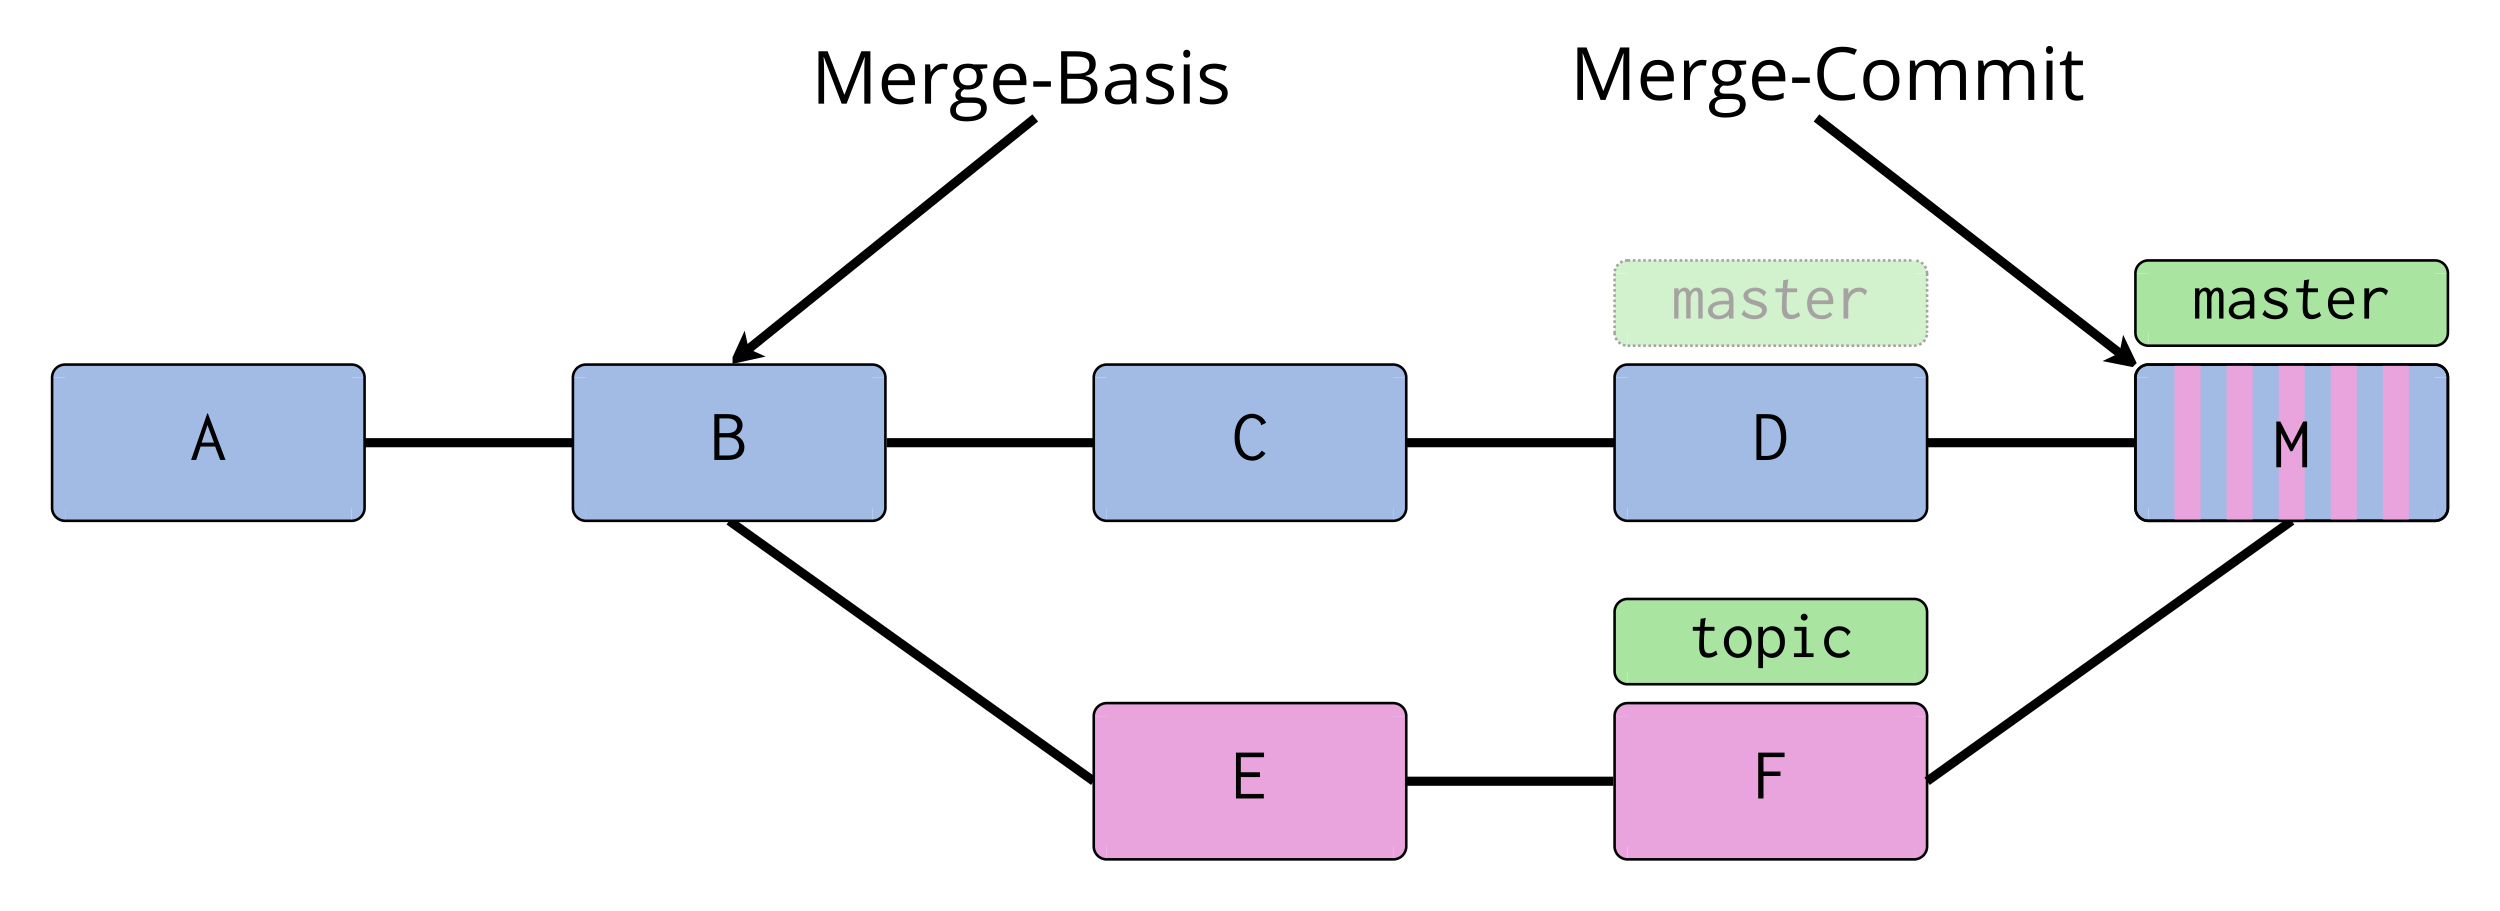 <svg xmlns="http://www.w3.org/2000/svg" xmlns:xlink="http://www.w3.org/1999/xlink" width="2560" height="700pt" viewBox="0 0 1920 700"><rect x="0" y="0" width="1920" height="700" fill="#333333" stroke="none"/><defs><symbol overflow="visible" id="a"><path style="stroke:none" d="M23.363 0 9.7-35.707h-.222c.253 2.828.382 6.191.386 10.086V0H5.54v-40.281h7.05L25.349-7.055h.218L38.434-40.28h7V0H40.75v-25.953c-.004-2.973.125-6.207.383-9.7h-.219L27.137 0Zm0 0"/></symbol><symbol overflow="visible" id="b"><path style="stroke:none" d="M17.605.55C13.141.55 9.617-.808 7.04-3.526c-2.586-2.72-3.875-6.493-3.871-11.325-.004-4.863 1.195-8.73 3.594-11.597 2.398-2.863 5.617-4.293 9.66-4.297 3.781.004 6.773 1.246 8.98 3.734 2.2 2.489 3.301 5.774 3.305 9.848v2.89h-20.8c.09 3.547.988 6.239 2.687 8.075 1.695 1.836 4.086 2.754 7.176 2.754 3.25 0 6.464-.68 9.644-2.04v4.079c-1.621.699-3.152 1.199-4.59 1.5-1.445.304-3.183.457-5.219.457Zm-1.238-27.468c-2.43 0-4.363.793-5.8 2.371-1.446 1.582-2.294 3.766-2.551 6.555h15.789c-.004-2.88-.649-5.086-1.93-6.625-1.29-1.531-3.125-2.301-5.508-2.301Zm0 0"/></symbol><symbol overflow="visible" id="c"><path style="stroke:none" d="M18.625-30.746c1.34.004 2.543.113 3.61.328l-.633 4.242c-1.254-.27-2.356-.406-3.309-.41-2.445.004-4.535.996-6.27 2.977-1.734 1.984-2.601 4.453-2.601 7.41V0H4.848v-30.195h3.777l.523 5.59h.22c1.116-1.961 2.464-3.477 4.046-4.543a9.17 9.17 0 0 1 5.211-1.598Zm0 0"/></symbol><symbol overflow="visible" id="d"><path style="stroke:none" d="M29.563-30.195v2.89l-5.594.664c.511.645.972 1.485 1.379 2.52.402 1.039.601 2.21.605 3.512-.004 2.96-1.012 5.32-3.031 7.082-2.024 1.765-4.797 2.648-8.32 2.644a13.41 13.41 0 0 1-2.536-.219c-1.949 1.032-2.921 2.325-2.918 3.883-.003.828.336 1.442 1.02 1.832.676.399 1.844.594 3.496.594h5.348c3.265 0 5.777.691 7.531 2.066 1.754 1.383 2.629 3.38 2.633 6.004-.004 3.34-1.344 5.891-4.024 7.645-2.683 1.754-6.593 2.629-11.734 2.633-3.953-.004-7-.739-9.137-2.203-2.14-1.473-3.21-3.547-3.207-6.227-.004-1.84.586-3.43 1.762-4.766 1.176-1.343 2.828-2.25 4.96-2.73-.773-.348-1.421-.89-1.94-1.625-.528-.734-.79-1.586-.786-2.563-.004-1.097.29-2.062.88-2.89.585-.824 1.515-1.625 2.784-2.399-1.566-.64-2.84-1.73-3.816-3.277-.984-1.54-1.473-3.305-1.473-5.29 0-3.304.989-5.85 2.973-7.644 1.98-1.789 4.793-2.683 8.434-2.687 1.574.004 2.996.187 4.27.55ZM5.483 5.07c0 1.633.688 2.875 2.067 3.72 1.375.843 3.347 1.265 5.922 1.265 3.836 0 6.68-.575 8.527-1.723 1.844-1.148 2.766-2.707 2.77-4.668-.004-1.64-.508-2.773-1.516-3.402-1.012-.633-2.914-.946-5.703-.95h-5.485C9.988-.683 8.375-.19 7.22.798 6.062 1.789 5.484 3.21 5.484 5.07Zm2.477-25.597c-.004 2.117.594 3.715 1.789 4.797 1.195 1.085 2.855 1.628 4.988 1.625 4.461.003 6.696-2.165 6.696-6.504 0-4.532-2.262-6.801-6.778-6.805-2.152.004-3.804.582-4.96 1.738-1.16 1.156-1.739 2.875-1.735 5.149Zm0 0"/></symbol><symbol overflow="visible" id="e"><path style="stroke:none" d="M2.313-13.031v-4.188h13.53v4.188Zm0 0"/></symbol><symbol overflow="visible" id="f"><path style="stroke:none" d="M5.54-40.281h11.378c5.34.004 9.207.804 11.598 2.398 2.386 1.602 3.582 4.125 3.582 7.574 0 2.391-.668 4.36-2 5.91-1.332 1.555-3.274 2.563-5.825 3.02v.274c6.114 1.046 9.172 4.261 9.176 9.644-.004 3.602-1.222 6.414-3.652 8.43C27.359-1.008 23.957 0 19.59 0H5.54Zm4.683 17.25h7.714c3.301.004 5.68-.516 7.133-1.559 1.45-1.035 2.176-2.785 2.18-5.25-.004-2.254-.813-3.883-2.426-4.887-1.62-1-4.191-1.5-7.715-1.503h-6.886Zm0 3.965v15.07h8.402c3.246 0 5.691-.629 7.34-1.887 1.64-1.258 2.465-3.226 2.469-5.91-.004-2.496-.844-4.332-2.524-5.508-1.68-1.176-4.238-1.765-7.672-1.765Zm0 0"/></symbol><symbol overflow="visible" id="g"><path style="stroke:none" d="m23.418 0-.91-4.297h-.219c-1.508 1.895-3.012 3.176-4.504 3.844C16.285.219 14.418.55 12.18.55c-2.996 0-5.344-.77-7.043-2.313C3.437-3.305 2.59-5.5 2.59-8.348c0-6.097 4.875-9.293 14.629-9.59l5.125-.164v-1.875c-.004-2.363-.512-4.113-1.532-5.246-1.019-1.129-2.648-1.695-4.886-1.695-2.52 0-5.367.773-8.543 2.313L5.98-28.102c1.485-.808 3.114-1.441 4.887-1.902a21.246 21.246 0 0 1 5.332-.687c3.598 0 6.266.8 8.004 2.398 1.735 1.598 2.602 4.16 2.606 7.684V0ZM13.086-3.223c2.844 0 5.082-.777 6.71-2.34 1.622-1.558 2.434-3.746 2.438-6.558v-2.73l-4.574.195c-3.637.133-6.262.695-7.867 1.695-1.61 1-2.41 2.559-2.41 4.668 0 1.656.5 2.914 1.5 3.777 1 .864 2.398 1.293 4.203 1.293Zm0 0"/></symbol><symbol overflow="visible" id="h"><path style="stroke:none" d="M24.328-8.238c0 2.812-1.047 4.98-3.14 6.504C19.093-.211 16.151.55 12.37.55c-4.008 0-7.129-.633-9.367-1.903v-4.242a22.329 22.329 0 0 0 4.668 1.739c1.66.421 3.266.632 4.808.632 2.387 0 4.223-.379 5.508-1.144 1.285-.758 1.926-1.922 1.93-3.485-.004-1.175-.512-2.18-1.527-3.015-1.02-.832-3.008-1.82-5.965-2.965-2.813-1.043-4.809-1.957-5.992-2.738-1.188-.782-2.07-1.668-2.645-2.66-.582-.993-.871-2.176-.867-3.555-.004-2.457.996-4.399 3-5.824 2-1.422 4.746-2.133 8.238-2.137 3.25.004 6.43.664 9.535 1.98l-1.625 3.723c-3.035-1.25-5.78-1.875-8.238-1.875-2.172 0-3.809.34-4.906 1.02-1.106.68-1.656 1.617-1.653 2.808-.003.813.204 1.504.618 2.07.41.57 1.078 1.11 2 1.625.918.516 2.68 1.262 5.289 2.23 3.582 1.31 6.004 2.622 7.261 3.942 1.258 1.325 1.887 2.985 1.887 4.985Zm0 0"/></symbol><symbol overflow="visible" id="i"><path style="stroke:none" d="M9.422 0H4.848v-30.195h4.574ZM4.465-38.379c0-1.047.254-1.812.77-2.3.511-.485 1.156-.727 1.93-.731.73.004 1.362.25 1.897.746.532.496.797 1.258.801 2.285-.004 1.031-.27 1.8-.8 2.3a2.662 2.662 0 0 1-1.899.759c-.773 0-1.418-.25-1.93-.758-.515-.5-.77-1.27-.77-2.3Zm0 0"/></symbol><symbol overflow="visible" id="j"><path style="stroke:none" d="M22.785-36.672c-4.43.004-7.926 1.477-10.484 4.422-2.567 2.95-3.848 6.988-3.844 12.11-.004 5.273 1.234 9.343 3.707 12.218 2.469 2.875 5.988 4.313 10.566 4.313 2.805 0 6.012-.504 9.614-1.516v4.105C29.55.027 26.105.55 22.016.55 16.078.55 11.5-1.245 8.277-4.847c-3.222-3.597-4.832-8.714-4.832-15.347 0-4.149.774-7.785 2.328-10.91 1.547-3.122 3.79-5.528 6.723-7.22 2.926-1.687 6.375-2.53 10.344-2.534 4.223.004 7.914.773 11.078 2.316l-1.984 4.02c-3.051-1.43-6.102-2.145-9.149-2.149Zm0 0"/></symbol><symbol overflow="visible" id="k"><path style="stroke:none" d="M30.914-15.125c0 4.926-1.242 8.77-3.723 11.531C24.711-.828 21.285.551 16.918.551c-2.703 0-5.098-.633-7.191-1.899C7.633-2.613 6.016-4.43 4.875-6.805c-1.14-2.367-1.71-5.14-1.707-8.32-.004-4.918 1.227-8.754 3.691-11.5 2.457-2.746 5.875-4.117 10.25-4.121 4.223.004 7.578 1.406 10.07 4.215 2.489 2.812 3.735 6.617 3.735 11.406Zm-23.008 0c-.004 3.86.77 6.797 2.313 8.816 1.543 2.024 3.812 3.036 6.808 3.032 2.993.004 5.266-1.004 6.82-3.016 1.551-2.012 2.325-4.953 2.329-8.832-.004-3.836-.778-6.754-2.328-8.746-1.555-1.992-3.848-2.988-6.875-2.992-2.996.004-5.258.988-6.782 2.949-1.527 1.969-2.289 4.898-2.285 8.789Zm0 0"/></symbol><symbol overflow="visible" id="l"><path style="stroke:none" d="M43.34 0v-19.645c-.004-2.402-.52-4.207-1.543-5.414-1.031-1.199-2.629-1.8-4.797-1.804-2.848.004-4.95.82-6.309 2.453-1.359 1.637-2.039 4.152-2.039 7.547V0h-4.57v-19.645c0-2.402-.516-4.207-1.543-5.414-1.031-1.199-2.64-1.8-4.824-1.804-2.867.004-4.965.863-6.297 2.578-1.332 1.719-1.996 4.531-1.996 8.441V0H4.848v-30.195H8.57l.742 4.133h.22c.863-1.47 2.081-2.618 3.652-3.446 1.57-.824 3.328-1.234 5.277-1.238 4.715.004 7.8 1.71 9.258 5.125h.218c.899-1.578 2.2-2.828 3.91-3.746 1.704-.918 3.653-1.375 5.844-1.38 3.414.005 5.973.88 7.672 2.634 1.7 1.754 2.547 4.558 2.551 8.414V0Zm0 0"/></symbol><symbol overflow="visible" id="m"><path style="stroke:none" d="M14.602-3.223c.808 0 1.59-.058 2.343-.18a14.96 14.96 0 0 0 1.79-.37v3.496c-.5.242-1.231.437-2.192.593-.969.157-1.836.235-2.602.235C8.098.55 5.18-2.523 5.18-8.68v-17.962H.855v-2.207l4.325-1.898 1.93-6.45h2.644v7h8.762v3.555H9.754v17.77c-.004 1.82.426 3.219 1.293 4.187.86.977 2.047 1.461 3.555 1.461Zm0 0"/></symbol><symbol overflow="visible" id="n"><path style="stroke:none" d="M1.93 0v-23.207H5.28v2.285a6.536 6.536 0 0 1 2.082-2.055c.844-.523 1.742-.789 2.692-.789.98 0 1.851.325 2.613.965a4.28 4.28 0 0 1 1.45 2.438c.437-1.012 1.132-1.832 2.081-2.461a5.504 5.504 0 0 1 3.098-.942c1.586 0 2.754.57 3.504 1.703.742 1.137 1.082 2.547 1.015 4.239V0h-3.351v-16.453c-.004-1.047-.055-1.875-.152-2.488-.106-.606-.274-1.07-.508-1.395-.239-.32-.477-.523-.711-.61-.239-.081-.543-.124-.914-.128-.442.004-.883.183-1.32.535-.446.36-.833.805-1.169 1.344a7.29 7.29 0 0 0-.812 1.855 6.867 6.867 0 0 0-.305 2.004V0h-3.402v-16.148c-.004-1.93-.184-3.215-.535-3.86-.36-.64-.977-.96-1.852-.965-.816.004-1.601.485-2.363 1.45-.762.964-1.145 2.312-1.14 4.035V0Zm0 0"/></symbol><symbol overflow="visible" id="o"><path style="stroke:none" d="M4.621-20.465c2.063-2.164 4.82-3.246 8.277-3.25 2.84.004 5.082.723 6.727 2.16 1.64 1.442 2.465 3.836 2.465 7.184V0h-3.453v-2.54C16.164-.472 13.387.556 10.309.56 9.086.555 7.996.37 7.03 0c-.965-.371-1.785-.86-2.46-1.473A6.17 6.17 0 0 1 3.02-3.555c-.36-.777-.536-1.554-.532-2.336-.004-2.332 1.004-4.18 3.02-5.535 2.015-1.351 4.918-2.094 8.71-2.234h4.368v-.871c0-2.317-.484-3.934-1.45-4.856-.964-.918-2.46-1.379-4.491-1.383-2.508.004-4.59.883-6.247 2.641Zm14.117 9.598h-.863c-.477.004-.926-.004-1.348-.024-.425-.015-.84-.023-1.242-.027-1.863.004-3.387.129-4.57.383-1.188.254-2.117.601-2.793 1.039-.68.441-1.149.941-1.399 1.5a4.185 4.185 0 0 0-.378 1.8c-.004 1.087.468 2.016 1.421 2.794.946.78 2.114 1.172 3.504 1.168 1.012.004 1.926-.157 2.742-.48.81-.321 1.52-.712 2.133-1.169.606-.457 1.098-.93 1.473-1.422.371-.488.64-.922.812-1.297.336-.675.508-1.59.508-2.742Zm0 0"/></symbol><symbol overflow="visible" id="p"><path style="stroke:none" d="m21.938-20.11-2.133 3.2c-.172-.031-.258-.164-.258-.406 0-.235-.035-.407-.102-.508-.617-.778-1.488-1.496-2.613-2.156-1.129-.66-2.41-.989-3.84-.993a7.72 7.72 0 0 0-1.87.23 6.06 6.06 0 0 0-1.587.634 3.213 3.213 0 0 0-1.101 1.043 2.543 2.543 0 0 0-.41 1.445c-.004.41.097.773.304 1.094.203.324.527.636.973.937.437.309 1.062.613 1.867.914.8.309 1.848.649 3.145 1.016 2.93.781 5 1.703 6.214 2.77 1.207 1.066 1.813 2.378 1.817 3.933a6.656 6.656 0 0 1-.66 2.894c-.442.918-1.086 1.711-1.93 2.387-.852.68-1.867 1.215-3.047 1.602-1.187.387-2.523.578-4.012.582-3.894-.004-7.16-1.219-9.8-3.656l2.082-3.657c.097.11.168.274.203.496.03.227.148.497.36.805.202.316.577.672 1.124 1.066.543.403 1.379.844 2.508 1.325.508.246 1.09.418 1.738.52.649.105 1.297.155 1.945.155.68 0 1.368-.082 2.07-.253a7.201 7.201 0 0 0 1.895-.743 4.337 4.337 0 0 0 1.356-1.175c.34-.457.508-.977.512-1.559-.004-.883-.41-1.633-1.227-2.246-.82-.613-2.32-1.242-4.5-1.895-1.5-.437-2.492-.746-2.969-.918-1.23-.476-2.117-.89-2.66-1.25a7.284 7.284 0 0 1-1.484-1.273 5.906 5.906 0 0 1-1.075-1.68 5.043 5.043 0 0 1-.406-2.066c-.004-.813.219-1.594.66-2.344.438-.746 1.055-1.406 1.852-1.988.797-.574 1.742-1.043 2.844-1.402 1.097-.356 2.293-.536 3.582-.536 3.55 0 6.43 1.22 8.633 3.657Zm0 0"/></symbol><symbol overflow="visible" id="q"><path style="stroke:none" d="m9.547-29.402 3.96-.66a2.55 2.55 0 0 1-.128.812 5.453 5.453 0 0 0-.176.559l-.61 5.484h7.618v2.945h-7.617c-.309 3.032-.461 5.875-.457 8.532a65.325 65.325 0 0 0 .101 4.136c.067 1.125.246 2.012.535 2.657.29.648.704 1.152 1.25 1.507.54.36 1.274.535 2.196.535 1.562 0 3.297-.71 5.207-2.132l1.12 2.894c-2.335 1.727-4.741 2.59-7.21 2.59-2.441 0-4.219-.738-5.332-2.215C8.883-3.234 8.375-5.633 8.48-8.96c-.003-1.219.032-2.781.102-4.684.066-1.898.203-4.105.406-6.617H3.555v-2.945H9.14Zm0 0"/></symbol><symbol overflow="visible" id="r"><path style="stroke:none" d="M13.152-23.766c1.215 0 2.399.223 3.555.66a8.339 8.339 0 0 1 3.02 2.008c.863.899 1.558 2.04 2.082 3.426.523 1.39.785 3.035.789 4.926-.004.273-.012.55-.028.84-.015.289-.043.57-.074.836H5.992c.067 1.629.344 2.992.836 4.09.488 1.101 1.11 1.988 1.856 2.664a6.516 6.516 0 0 0 2.488 1.449c.91.289 1.824.43 2.742.43 2.402 0 4.399-.864 5.992-2.59l2.032 1.98C19.973-.68 17.261.503 13.813.508 12.117.504 10.57.246 9.163-.277 7.758-.801 6.563-1.574 5.586-2.59 4.602-3.605 3.84-4.863 3.3-6.37c-.547-1.504-.817-3.223-.813-5.156-.004-1.961.274-3.707.836-5.23.555-1.524 1.317-2.802 2.285-3.833a9.798 9.798 0 0 1 3.38-2.363c1.284-.54 2.671-.813 4.163-.813Zm-7.007 9.75H18.89c0-.132.007-.257.023-.375a4.03 4.03 0 0 0 .027-.425 6.06 6.06 0 0 0-.484-2.375 6.355 6.355 0 0 0-1.293-1.954 6.575 6.575 0 0 0-1.906-1.328 5.679 5.679 0 0 0-2.36-.5c-1.593.004-3.03.563-4.316 1.676-1.289 1.121-2.102 2.879-2.437 5.281Zm0 0"/></symbol><symbol overflow="visible" id="s"><path style="stroke:none" d="M5.027-23.207h3.758l-.101 4.469a7.694 7.694 0 0 1 3.386-3.73 10.041 10.041 0 0 1 4.973-1.298c2.512 0 4.582.848 6.215 2.54l-1.676 3.503a22.31 22.31 0 0 0-1.02-1.27 5.56 5.56 0 0 0-.996-.862 4.904 4.904 0 0 0-1.171-.56c-.43-.132-.946-.198-1.555-.202a6.688 6.688 0 0 0-3.164.789 8.699 8.699 0 0 0-2.574 2.082 10.563 10.563 0 0 0-1.758 2.969 9.448 9.448 0 0 0-.66 3.504V.05H5.027Zm0 0"/></symbol><symbol overflow="visible" id="z"><path style="stroke:none" d="M12.898-23.715a9.984 9.984 0 0 1 4.036.84 9.758 9.758 0 0 1 3.328 2.41c.945 1.05 1.695 2.328 2.258 3.836.554 1.508.835 3.192.84 5.05-.005 1.9-.274 3.595-.813 5.079-.543 1.492-1.29 2.77-2.235 3.836a9.525 9.525 0 0 1-3.351 2.437C15.67.332 14.3.61 12.848.61a9.761 9.761 0 0 1-4.192-.914A10.84 10.84 0 0 1 5.23-2.816C4.246-3.883 3.47-5.16 2.895-6.652c-.579-1.485-.868-3.094-.864-4.825a13.252 13.252 0 0 1 .887-4.875c.594-1.52 1.387-2.812 2.387-3.882a11.482 11.482 0 0 1 3.48-2.54 9.541 9.541 0 0 1 4.113-.94Zm6.805 12.238c-.004-1.453-.2-2.746-.586-3.882-.39-1.133-.906-2.09-1.547-2.871-.644-.774-1.383-1.368-2.21-1.778a5.991 5.991 0 0 0-2.614-.61 5.97 5.97 0 0 0-2.617.61c-.832.41-1.559 1.004-2.184 1.778-.625.78-1.125 1.718-1.496 2.82-.375 1.101-.562 2.348-.558 3.73-.004 1.36.183 2.594.558 3.707.371 1.121.871 2.086 1.496 2.895.625.816 1.36 1.441 2.211 1.879a5.68 5.68 0 0 0 2.692.66 6.128 6.128 0 0 0 2.664-.582 6.18 6.18 0 0 0 2.183-1.727c.625-.757 1.114-1.699 1.473-2.82.352-1.113.531-2.383.535-3.809Zm0 0"/></symbol><symbol overflow="visible" id="A"><path style="stroke:none" d="M3.047-23.207h3.605v3.555a8.524 8.524 0 0 1 3.141-2.97c1.309-.726 2.629-1.089 3.96-1.093 1.29.004 2.524.25 3.704.738a8.911 8.911 0 0 1 3.117 2.207c.899.985 1.613 2.22 2.145 3.707.523 1.493.789 3.254.793 5.282-.004 2.035-.285 3.828-.844 5.383-.566 1.558-1.309 2.855-2.223 3.886-.922 1.035-1.968 1.813-3.14 2.336-1.18.524-2.38.785-3.602.785-1.433 0-2.762-.32-3.984-.964a8.126 8.126 0 0 1-3.016-2.692V8.48H3.047ZM6.652-9.711c.063 2.496.645 4.281 1.739 5.356 1.093 1.078 2.441 1.613 4.046 1.613.848 0 1.7-.133 2.555-.403.852-.27 1.637-.734 2.356-1.39.715-.656 1.285-1.52 1.715-2.598.421-1.074.636-2.422.64-4.043-.004-2.957-.629-5.254-1.871-6.89-1.25-1.63-2.996-2.48-5.242-2.551a6.877 6.877 0 0 0-2.102.355c-.718.235-1.36.64-1.918 1.211-.566.578-1.027 1.344-1.383 2.297-.359.961-.539 2.145-.535 3.559Zm0 0"/></symbol><symbol overflow="visible" id="B"><path style="stroke:none" d="M5.383-23.207h9.293v20.262h5.433V0H5.08v-2.945h5.94v-17.317H5.384Zm5.687-9.344a2.511 2.511 0 0 1 1.828-.761c.707.003 1.325.265 1.852.789.523.527.79 1.144.79 1.851 0 .715-.267 1.324-.79 1.828-.527.512-1.145.766-1.852.762a2.451 2.451 0 0 1-1.828-.762 2.451 2.451 0 0 1-.761-1.828c-.004-.742.25-1.367.761-1.879Zm0 0"/></symbol><symbol overflow="visible" id="C"><path style="stroke:none" d="m23.207-19.348-2.59 2.996c-.172-.097-.25-.207-.23-.328.015-.117 0-.277-.051-.484-.055-.2-.184-.453-.387-.762-.207-.3-.613-.707-1.222-1.219-1.165-.945-2.75-1.421-4.758-1.421-.992 0-1.942.203-2.84.609-.906.406-1.7.988-2.379 1.746-.688.758-1.23 1.672-1.637 2.734-.41 1.067-.617 2.254-.613 3.57-.004 1.317.203 2.532.613 3.645.407 1.117.969 2.082 1.688 2.887a7.54 7.54 0 0 0 2.558 1.898c.989.461 2.079.688 3.274.684 2.347.004 4.379-.926 6.086-2.793l2.133 2.488C20.547-.66 17.719.555 14.372.56 12.71.555 11.18.254 9.772-.355a10.968 10.968 0 0 1-3.656-2.54c-1.031-1.082-1.836-2.359-2.41-3.832-.578-1.472-.867-3.09-.863-4.851-.004-1.727.285-3.332.863-4.824.574-1.485 1.379-2.762 2.41-3.832 1.031-1.063 2.266-1.903 3.707-2.516 1.438-.605 3.004-.91 4.7-.914 1.824.004 3.492.387 5 1.144a9.893 9.893 0 0 1 3.683 3.172Zm0 0"/></symbol><symbol overflow="visible" id="t"><path style="stroke:none" d="M22.457-27.188c-.004-.44-.059-.769-.168-.992a8.673 8.673 0 0 0-2.937-2.906c-1.207-.715-2.485-1.074-3.836-1.078a7.088 7.088 0 0 0-3.61.988c-1.129.66-2.129 1.621-2.992 2.88-.867 1.265-1.543 2.796-2.031 4.597-.488 1.808-.73 3.86-.73 6.152 0 2.223.242 4.246.73 6.067.488 1.828 1.176 3.386 2.058 4.683.883 1.297 1.918 2.305 3.106 3.02a7.239 7.239 0 0 0 3.808 1.07c1.391 0 2.735-.395 4.036-1.188 1.293-.789 2.336-1.859 3.132-3.214l2.934 1.918a10.945 10.945 0 0 1-2.035 2.484A13.528 13.528 0 0 1 21.41-.902c-.883.492-1.765.855-2.648 1.097-.883.242-1.778.367-2.68.367-2.035 0-3.832-.347-5.39-1.042-1.563-.696-2.993-1.774-4.29-3.243-1.3-1.465-2.308-3.328-3.02-5.586-.718-2.254-1.073-4.945-1.07-8.07-.003-3.46.41-6.348 1.243-8.66.824-2.313 1.914-4.164 3.273-5.559 1.352-1.39 2.793-2.379 4.317-2.96 1.523-.583 3-.872 4.43-.876 1.163.004 2.3.172 3.413.508 1.106.34 2.14.809 3.102 1.41.96.602 1.816 1.328 2.566 2.172.75.852 1.352 1.801 1.809 2.848l-3.781 1.863c-.157-.105-.23-.293-.227-.555Zm0 0"/></symbol><symbol overflow="visible" id="u"><path style="stroke:none" d="M3.047-35.152h8.183c3.004.004 5.344.418 7.024 1.242 1.672.828 3.094 2.012 4.258 3.555 1.164 1.543 2.027 3.406 2.597 5.585.563 2.184.848 4.645.848 7.391 0 2.711-.34 5.14-1.016 7.281-.68 2.149-1.609 3.98-2.793 5.5-1.187 1.528-2.722 2.684-4.601 3.47C15.664-.34 13.332.05 10.55.054H3.047ZM6.77-31.88v28.832h3.585c3.993 0 6.915-1.215 8.766-3.644 1.844-2.43 2.77-5.926 2.774-10.489-.043-4.597-.895-8.195-2.551-10.797-1.664-2.597-4.453-3.898-8.371-3.902Zm0 0"/></symbol><symbol overflow="visible" id="v"><path style="stroke:none" d="M2.707-35.152h9.988c2.028.004 3.785.199 5.274.593 1.484.395 2.68.989 3.586 1.774.902.789 1.597 1.7 2.086 2.73.488 1.035.734 2.168.734 3.407 0 1.652-.453 3.21-1.355 4.675-.903 1.465-2.18 2.5-3.836 3.098a9.748 9.748 0 0 1 2.68 1.441 11.68 11.68 0 0 1 2.116 2.118 8.884 8.884 0 0 1 1.352 2.574c.297.926.45 1.875.453 2.851-.004 2.977-1.058 5.371-3.16 7.18C20.515-.902 17.187 0 12.641 0H2.707Zm3.895 3.273v11.285h5.484c1.566.004 2.855-.136 3.863-.426 1.008-.28 1.817-.671 2.434-1.164a4.661 4.661 0 0 0 1.37-1.785 7.47 7.47 0 0 0 .56-2.242 7.668 7.668 0 0 0-.532-2.21c-.281-.677-.722-1.27-1.316-1.786-.602-.508-1.363-.914-2.293-1.219-.934-.297-2.09-.449-3.469-.453Zm0 14.555v13.883h6.765c3.028.003 5.14-.63 6.336-1.899 1.192-1.262 1.863-2.86 2.02-4.789-.078-1.055-.285-2.016-.625-2.887a6.33 6.33 0 0 0-1.563-2.293c-.703-.66-1.652-1.16-2.844-1.504-1.195-.335-2.625-.507-4.289-.511Zm0 0"/></symbol><symbol overflow="visible" id="w"><path style="stroke:none" d="m.875 0 12.414-35.773h.45L27.28 0H23.22l-3.895-10.27H8.152L4.77 0Zm17.547-13.316-4.965-13.43-4.512 13.43Zm0 0"/></symbol><symbol overflow="visible" id="x"><path style="stroke:none" d="M3.328-35.21h21.555v3.5H7.055v11.565H21.78v3.727H7.055V-3.5h17.66V0H3.328Zm0 0"/></symbol><symbol overflow="visible" id="y"><path style="stroke:none" d="M4.402-35.21h20.254v3.44H8.465v11.063H21.5v3.441H8.465V0H4.402Zm0 0"/></symbol><symbol overflow="visible" id="D"><path style="stroke:none" d="M2.313-35.152h3.105l8.687 17.207 8.86-17.266h2.992V0H22.23v-26.52l-7.617 14.165H13.09L5.98-26.352V0H2.312Zm0 0"/></symbol></defs><path style="fill-rule:nonzero;fill:#fff;fill-opacity:1;stroke-width:0;stroke-linecap:butt;stroke-linejoin:miter;stroke:#000;stroke-opacity:1;stroke-miterlimit:10" d="M0 0h96v35H0Zm0 0" transform="scale(20)"/><path style="fill:none;stroke-width:.35;stroke-linecap:butt;stroke-linejoin:miter;stroke:#000;stroke-opacity:1;stroke-miterlimit:10" d="M22 17h-8M42 17h-7.95M62 17h-8M61.95 30H54M42 30 28 20M82 17h-8M28.597 13.52l11.156-8.991" transform="scale(20)"/><path style="fill-rule:evenodd;fill:#000;fill-opacity:1;stroke-width:.35;stroke-linecap:butt;stroke-linejoin:miter;stroke:#000;stroke-opacity:1;stroke-miterlimit:10" d="m28.305 13.754.232-.508.06.273.254.116-.546.12Zm0 0" transform="scale(20)"/><g style="fill:#000;fill-opacity:1"><use xlink:href="#a" x="623.039" y="79.641"/><use xlink:href="#b" x="673.977" y="79.641"/><use xlink:href="#c" x="705.637" y="79.641"/><use xlink:href="#d" x="728.664" y="79.641"/><use xlink:href="#b" x="759.582" y="79.641"/><use xlink:href="#e" x="791.242" y="79.641"/><use xlink:href="#f" x="809.406" y="79.641"/><use xlink:href="#g" x="845.969" y="79.641"/><use xlink:href="#h" x="877.355" y="79.641"/><use xlink:href="#i" x="904.27" y="79.641"/><use xlink:href="#h" x="918.547" y="79.641"/></g><g style="fill:#000;fill-opacity:1"><use xlink:href="#a" x="1205.875" y="76.73"/><use xlink:href="#b" x="1256.813" y="76.73"/><use xlink:href="#c" x="1288.473" y="76.73"/><use xlink:href="#d" x="1311.5" y="76.73"/><use xlink:href="#b" x="1342.418" y="76.73"/><use xlink:href="#e" x="1374.078" y="76.73"/><use xlink:href="#j" x="1392.242" y="76.73"/><use xlink:href="#k" x="1427.848" y="76.73"/><use xlink:href="#l" x="1461.93" y="76.73"/><use xlink:href="#l" x="1514.41" y="76.73"/><use xlink:href="#i" x="1566.891" y="76.73"/><use xlink:href="#m" x="1581.168" y="76.73"/></g><path style="fill:none;stroke-width:.35;stroke-linecap:butt;stroke-linejoin:miter;stroke:#000;stroke-opacity:1;stroke-miterlimit:10" d="M81.541 13.677 69.753 4.529" transform="scale(20)"/><path style="fill-rule:evenodd;fill:#000;fill-opacity:1;stroke-width:.35;stroke-linecap:butt;stroke-linejoin:miter;stroke:#000;stroke-opacity:1;stroke-miterlimit:10" d="m81.837 13.906-.548-.109.252-.12.055-.274.241.503Zm0 0" transform="scale(20)"/><path style="stroke:none;fill-rule:evenodd;fill:#a9e5a1;fill-opacity:1" d="M1650 200h220v65.5h-220ZM1650 210v-10c-5.523 0-10 4.477-10 10h10ZM1870 210h10c0-5.523-4.477-10-10-10v10Zm0 0"/><path style="stroke:none;fill-rule:evenodd;fill:#a9e5a1;fill-opacity:1" d="M1640 210h240v45.5h-240ZM1650 255.5h-10c0 5.523 4.477 10 10 10v-10ZM1870 255.5v10c5.523 0 10-4.477 10-10h-10Zm0 0"/><path style="fill:none;stroke-width:.1;stroke-linecap:butt;stroke-linejoin:miter;stroke:#000;stroke-opacity:1;stroke-miterlimit:10" d="M82.5 10h11M82.5 13.275h11M82.5 10a.5.5 0 0 0-.5.5M94 10.5a.5.5 0 0 0-.5-.5M82 10.5v2.275M94 10.5v2.275M82 12.775a.5.5 0 0 0 .5.5M93.5 13.275a.5.5 0 0 0 .5-.5" transform="scale(20)"/><g style="fill:#000;fill-opacity:1"><use xlink:href="#n" x="1683.828" y="244.648"/><use xlink:href="#o" x="1709.219" y="244.648"/><use xlink:href="#p" x="1734.609" y="244.648"/><use xlink:href="#q" x="1760" y="244.648"/><use xlink:href="#r" x="1785.391" y="244.648"/><use xlink:href="#s" x="1810.781" y="244.648"/></g><path style="stroke:none;fill-rule:evenodd;fill:#a1bbe5;fill-opacity:1" d="M850 280h220v120H850ZM850 290v-10c-5.523 0-10 4.477-10 10h10ZM1070 290h10c0-5.523-4.477-10-10-10v10Zm0 0"/><path style="stroke:none;fill-rule:evenodd;fill:#a1bbe5;fill-opacity:1" d="M840 290h240v100H840ZM850 390h-10c0 5.523 4.477 10 10 10v-10ZM1070 390v10c5.523 0 10-4.477 10-10h-10Zm0 0"/><path style="fill:none;stroke-width:.1;stroke-linecap:butt;stroke-linejoin:miter;stroke:#000;stroke-opacity:1;stroke-miterlimit:10" d="M42.5 14h11M42.5 20h11M42.5 14a.5.5 0 0 0-.5.5M54 14.5a.5.5 0 0 0-.5-.5M42 14.5v5M54 14.5v5M42 19.5a.5.5 0 0 0 .5.5M53.5 20a.5.5 0 0 0 .5-.5" transform="scale(20)"/><use xlink:href="#t" x="945.898" y="353.223" style="fill:#000;fill-opacity:1"/><path style="stroke:none;fill-rule:evenodd;fill:#d2f2ce;fill-opacity:1" d="M1250 200h220v65.5h-220ZM1250 210v-10c-5.523 0-10 4.477-10 10h10ZM1470 210h10c0-5.523-4.477-10-10-10v10Zm0 0"/><path style="stroke:none;fill-rule:evenodd;fill:#d2f2ce;fill-opacity:1" d="M1240 210h240v45.5h-240ZM1250 255.5h-10c0 5.523 4.477 10 10 10v-10ZM1470 255.5v10c5.523 0 10-4.477 10-10h-10Zm0 0"/><path style="fill:none;stroke-width:.1;stroke-linecap:butt;stroke-linejoin:miter;stroke:#a7a2a2;stroke-opacity:1;stroke-dasharray:.1,.1;stroke-miterlimit:10" d="M62.5 10h11M62.5 13.275h11M62.5 10a.5.5 0 0 0-.5.5M74 10.5a.5.5 0 0 0-.5-.5M62 10.5v2.275M74 10.5v2.275M62 12.775a.5.5 0 0 0 .5.5M73.5 13.275a.5.5 0 0 0 .5-.5" transform="scale(20)"/><g style="fill:#a7a2a2;fill-opacity:1"><use xlink:href="#n" x="1283.828" y="244.648"/><use xlink:href="#o" x="1309.219" y="244.648"/><use xlink:href="#p" x="1334.609" y="244.648"/><use xlink:href="#q" x="1360" y="244.648"/><use xlink:href="#r" x="1385.391" y="244.648"/><use xlink:href="#s" x="1410.781" y="244.648"/></g><path style="stroke:none;fill-rule:evenodd;fill:#a1bbe5;fill-opacity:1" d="M1250 280h220v120h-220ZM1250 290v-10c-5.523 0-10 4.477-10 10h10ZM1470 290h10c0-5.523-4.477-10-10-10v10Zm0 0"/><path style="stroke:none;fill-rule:evenodd;fill:#a1bbe5;fill-opacity:1" d="M1240 290h240v100h-240ZM1250 390h-10c0 5.523 4.477 10 10 10v-10ZM1470 390v10c5.523 0 10-4.477 10-10h-10Zm0 0"/><path style="fill:none;stroke-width:.1;stroke-linecap:butt;stroke-linejoin:miter;stroke:#000;stroke-opacity:1;stroke-miterlimit:10" d="M62.5 14h11M62.5 20h11M62.5 14a.5.5 0 0 0-.5.5M74 14.5a.5.5 0 0 0-.5-.5M62 14.5v5M74 14.5v5M62 19.5a.5.5 0 0 0 .5.5M73.5 20a.5.5 0 0 0 .5-.5" transform="scale(20)"/><use xlink:href="#u" x="1345.898" y="353.223" style="fill:#000;fill-opacity:1"/><path style="stroke:none;fill-rule:evenodd;fill:#a1bbe5;fill-opacity:1" d="M450 280h220v120H450ZM450 290v-10c-5.523 0-10 4.477-10 10h10ZM670 290h10c0-5.523-4.477-10-10-10v10Zm0 0"/><path style="stroke:none;fill-rule:evenodd;fill:#a1bbe5;fill-opacity:1" d="M440 290h240v100H440ZM450 390h-10c0 5.523 4.477 10 10 10v-10ZM670 390v10c5.523 0 10-4.477 10-10h-10Zm0 0"/><path style="fill:none;stroke-width:.1;stroke-linecap:butt;stroke-linejoin:miter;stroke:#000;stroke-opacity:1;stroke-miterlimit:10" d="M22.5 14h11M22.5 20h11M22.5 14a.5.5 0 0 0-.5.5M34 14.5a.5.5 0 0 0-.5-.5M22 14.5v5M34 14.5v5M22 19.5a.5.5 0 0 0 .5.5M33.5 20a.5.5 0 0 0 .5-.5" transform="scale(20)"/><use xlink:href="#v" x="545.898" y="353.223" style="fill:#000;fill-opacity:1"/><path style="stroke:none;fill-rule:evenodd;fill:#a1bbe5;fill-opacity:1" d="M50 280h220v120H50ZM50 290v-10c-5.523 0-10 4.477-10 10h10ZM270 290h10c0-5.523-4.477-10-10-10v10Zm0 0"/><path style="stroke:none;fill-rule:evenodd;fill:#a1bbe5;fill-opacity:1" d="M40 290h240v100H40ZM50 390H40c0 5.523 4.477 10 10 10v-10ZM270 390v10c5.523 0 10-4.477 10-10h-10Zm0 0"/><path style="fill:none;stroke-width:.1;stroke-linecap:butt;stroke-linejoin:miter;stroke:#000;stroke-opacity:1;stroke-miterlimit:10" d="M2.5 14h11M2.5 20h11M2.5 14a.5.5 0 0 0-.5.5M14 14.5a.5.5 0 0 0-.5-.5M2 14.5v5M14 14.5v5M2 19.5a.5.5 0 0 0 .5.5M13.5 20a.5.5 0 0 0 .5-.5" transform="scale(20)"/><use xlink:href="#w" x="145.898" y="353.223" style="fill:#000;fill-opacity:1"/><path style="stroke:none;fill-rule:evenodd;fill:#e9a4de;fill-opacity:1" d="M850 540h220v120H850ZM850 550v-10c-5.523 0-10 4.477-10 10h10ZM1070 550h10c0-5.523-4.477-10-10-10v10Zm0 0"/><path style="stroke:none;fill-rule:evenodd;fill:#e9a4de;fill-opacity:1" d="M840 550h240v100H840ZM850 650h-10c0 5.523 4.477 10 10 10v-10ZM1070 650v10c5.523 0 10-4.477 10-10h-10Zm0 0"/><path style="fill:none;stroke-width:.1;stroke-linecap:butt;stroke-linejoin:miter;stroke:#000;stroke-opacity:1;stroke-miterlimit:10" d="M42.5 27h11M42.5 33h11M42.5 27a.5.5 0 0 0-.5.5M54 27.5a.5.5 0 0 0-.5-.5M42 27.5v5M54 27.5v5M42 32.5a.5.5 0 0 0 .5.5M53.5 33a.5.5 0 0 0 .5-.5" transform="scale(20)"/><use xlink:href="#x" x="945.898" y="613.223" style="fill:#000;fill-opacity:1"/><path style="stroke:none;fill-rule:evenodd;fill:#e9a4de;fill-opacity:1" d="M1250 540h220v120h-220ZM1250 550v-10c-5.523 0-10 4.477-10 10h10ZM1470 550h10c0-5.523-4.477-10-10-10v10Zm0 0"/><path style="stroke:none;fill-rule:evenodd;fill:#e9a4de;fill-opacity:1" d="M1240 550h240v100h-240ZM1250 650h-10c0 5.523 4.477 10 10 10v-10ZM1470 650v10c5.523 0 10-4.477 10-10h-10Zm0 0"/><path style="fill:none;stroke-width:.1;stroke-linecap:butt;stroke-linejoin:miter;stroke:#000;stroke-opacity:1;stroke-miterlimit:10" d="M62.5 27h11M62.5 33h11M62.5 27a.5.5 0 0 0-.5.5M74 27.5a.5.5 0 0 0-.5-.5M62 27.5v5M74 27.5v5M62 32.5a.5.5 0 0 0 .5.5M73.5 33a.5.5 0 0 0 .5-.5" transform="scale(20)"/><use xlink:href="#y" x="1345.898" y="613.223" style="fill:#000;fill-opacity:1"/><path style="fill:none;stroke-width:.35;stroke-linecap:butt;stroke-linejoin:miter;stroke:#000;stroke-opacity:1;stroke-miterlimit:10" d="M88 20 74 30" transform="scale(20)"/><path style="stroke:none;fill-rule:evenodd;fill:#a9e5a1;fill-opacity:1" d="M1250 460h220v65.5h-220ZM1250 470v-10c-5.523 0-10 4.477-10 10h10ZM1470 470h10c0-5.523-4.477-10-10-10v10Zm0 0"/><path style="stroke:none;fill-rule:evenodd;fill:#a9e5a1;fill-opacity:1" d="M1240 470h240v45.5h-240ZM1250 515.5h-10c0 5.523 4.477 10 10 10v-10ZM1470 515.5v10c5.523 0 10-4.477 10-10h-10Zm0 0"/><path style="fill:none;stroke-width:.1;stroke-linecap:butt;stroke-linejoin:miter;stroke:#000;stroke-opacity:1;stroke-miterlimit:10" d="M62.5 23h11M62.5 26.275h11M62.5 23a.5.5 0 0 0-.5.5M74 23.5a.5.5 0 0 0-.5-.5M62 23.5v2.275M74 23.5v2.275M62 25.775a.5.5 0 0 0 .5.5M73.5 26.275a.5.5 0 0 0 .5-.5" transform="scale(20)"/><g style="fill:#000;fill-opacity:1"><use xlink:href="#q" x="1296.523" y="504.648"/><use xlink:href="#z" x="1321.914" y="504.648"/><use xlink:href="#A" x="1347.305" y="504.648"/><use xlink:href="#B" x="1372.695" y="504.648"/><use xlink:href="#C" x="1398.086" y="504.648"/></g><path style="stroke:none;fill-rule:evenodd;fill:#a1bbe5;fill-opacity:1" d="M1650 280h220v120h-220ZM1650 290v-10c-5.523 0-10 4.477-10 10h10ZM1870 290h10c0-5.523-4.477-10-10-10v10Zm0 0"/><path style="stroke:none;fill-rule:evenodd;fill:#a1bbe5;fill-opacity:1" d="M1640 290h240v100h-240ZM1650 390h-10c0 5.523 4.477 10 10 10v-10ZM1870 390v10c5.523 0 10-4.477 10-10h-10Zm0 0"/><path style="fill:none;stroke-width:.1;stroke-linecap:butt;stroke-linejoin:miter;stroke:#000;stroke-opacity:1;stroke-miterlimit:10" d="M82.5 14h11M82.5 20h11M82.5 14a.5.5 0 0 0-.5.5M94 14.5a.5.5 0 0 0-.5-.5M82 14.5v5M94 14.5v5M82 19.5a.5.5 0 0 0 .5.5M93.5 20a.5.5 0 0 0 .5-.5" transform="scale(20)"/><path style="fill:none;stroke-width:1;stroke-linecap:butt;stroke-linejoin:miter;stroke:#e9a4de;stroke-opacity:1;stroke-miterlimit:10" d="M84 14v6M86 14v6M90 14v6M92 14v6M88 14v6" transform="scale(20)"/><use xlink:href="#D" x="1745.898" y="358.875" style="fill:#000;fill-opacity:1"/><path style="fill:none;stroke-width:.1;stroke-linecap:butt;stroke-linejoin:miter;stroke:#000;stroke-opacity:1;stroke-miterlimit:10" d="M82.5 14h11M82.5 20h11M82.5 14a.5.5 0 0 0-.5.5M94 14.5a.5.5 0 0 0-.5-.5M82 14.5v5M94 14.5v5M82 19.5a.5.5 0 0 0 .5.5M93.5 20a.5.5 0 0 0 .5-.5" transform="scale(20)"/></svg>